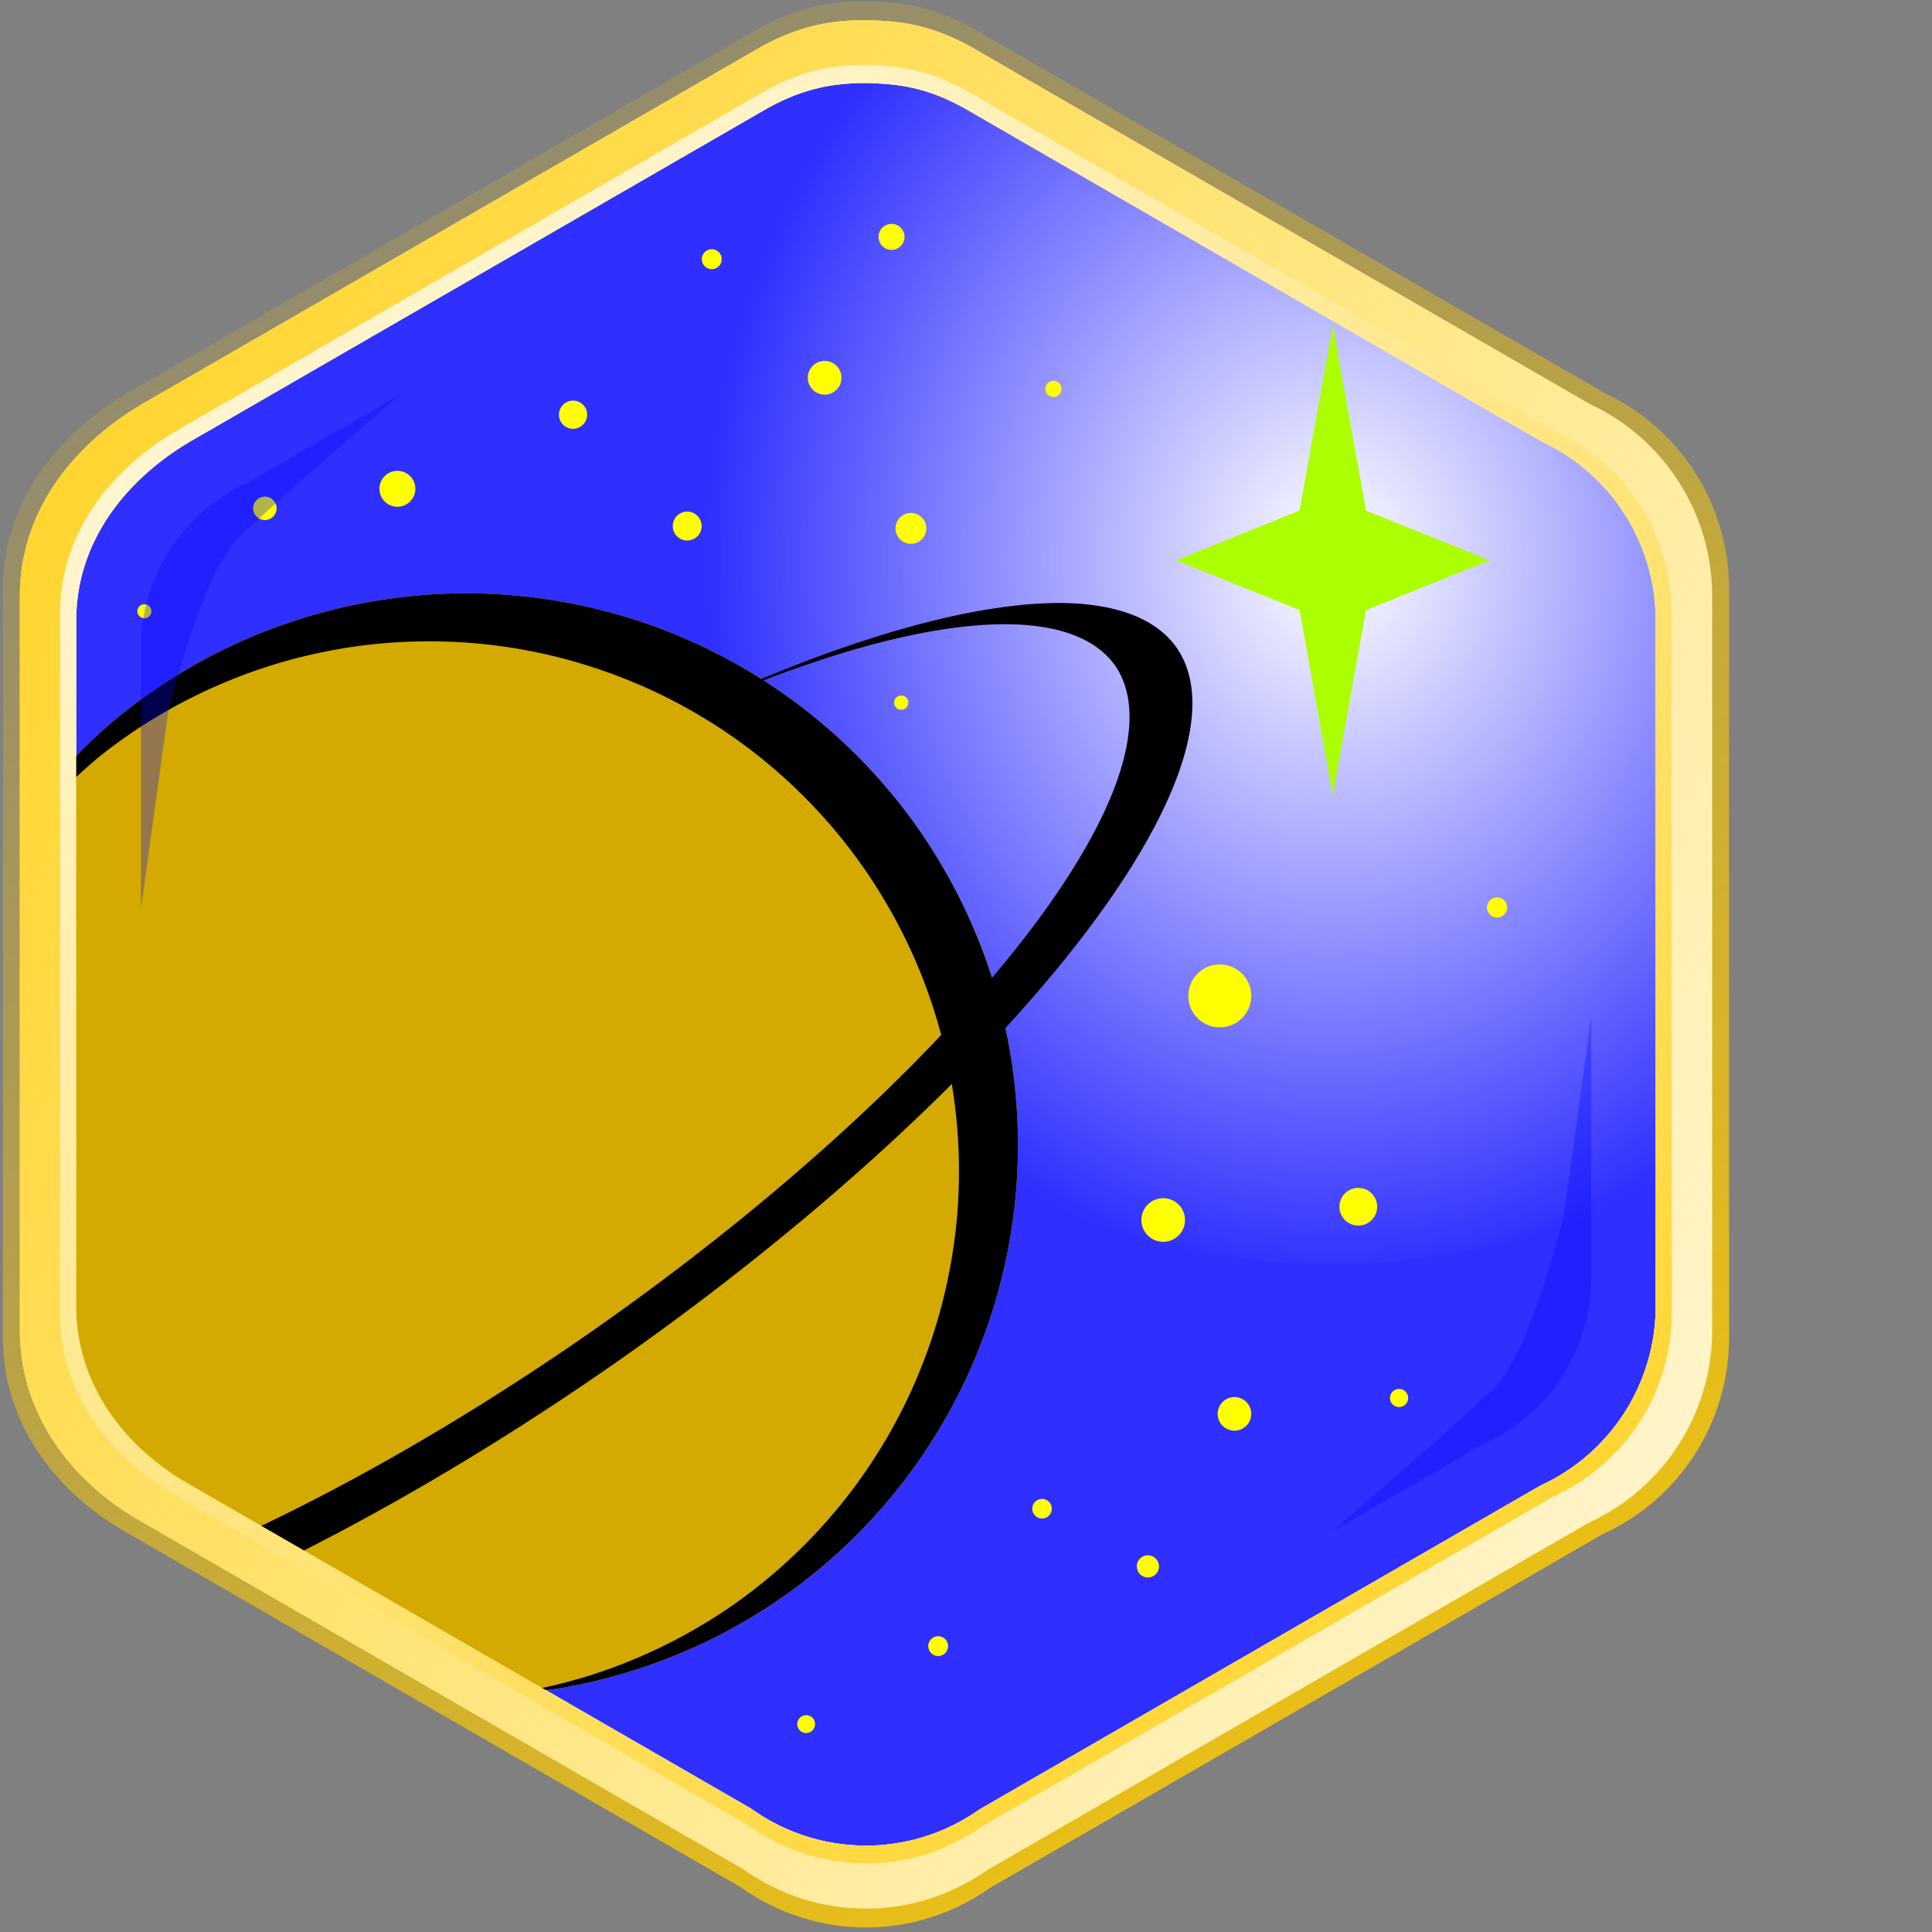 <?xml version="1.0" encoding="UTF-8" standalone="no"?>
<svg
   xmlns:dc="http://purl.org/dc/elements/1.1/"
   xmlns:cc="http://creativecommons.org/ns#"
   xmlns:rdf="http://www.w3.org/1999/02/22-rdf-syntax-ns#"
   xmlns:svg="http://www.w3.org/2000/svg"
   xmlns="http://www.w3.org/2000/svg"
   xmlns:xlink="http://www.w3.org/1999/xlink"
   version="1.1"
   id="svg4346"
   viewBox="0 0 256 256"
   height="256"
   width="256">
  <rect x="0" y="0" width="256" height="256" fill="#808080" stroke="none"/>
  <defs
     id="defs4348">
    <linearGradient
       id="linearGradient5186">
      <stop
         id="stop5188"
         offset="0"
         style="stop-color:#ffcc00;stop-opacity:1;" />
      <stop
         id="stop5190"
         offset="1"
         style="stop-color:#ffcc00;stop-opacity:0;" />
    </linearGradient>
    <linearGradient
       id="linearGradient5093">
      <stop
         id="stop5095"
         offset="0"
         style="stop-color:#ffcc00;stop-opacity:1;" />
      <stop
         id="stop5097"
         offset="1"
         style="stop-color:#ffcc00;stop-opacity:0;" />
    </linearGradient>
    <linearGradient
       id="linearGradient5069">
      <stop
         id="stop5071"
         offset="0"
         style="stop-color:#ffcc00;stop-opacity:1;" />
      <stop
         id="stop5073"
         offset="1"
         style="stop-color:#ffcc00;stop-opacity:0;" />
    </linearGradient>
    <radialGradient
       xlink:href="#linearGradient5764"
       id="radialGradient5846"
       gradientUnits="userSpaceOnUse"
       gradientTransform="matrix(6.929,0,0,7.962,-80.303,-8036.982)"
       cx="37.078"
       cy="1018.713"
       fx="37.078"
       fy="1018.713"
       r="12.013" />
    <linearGradient
       id="linearGradient5764">
      <stop
         style="stop-color:#ffffff;stop-opacity:1;"
         offset="0"
         id="stop5766" />
      <stop
         style="stop-color:#ffffff;stop-opacity:0;"
         offset="1"
         id="stop5768" />
    </linearGradient>
    <linearGradient
       gradientTransform="matrix(1.063,0,0,1.063,-9.047,-7.294)"
       gradientUnits="userSpaceOnUse"
       y2="227.009"
       x2="288.5"
       y1="29.726"
       x1="-47.376"
       id="linearGradient5075"
       xlink:href="#linearGradient5069" />
    <linearGradient
       gradientTransform="matrix(1.063,0,0,1.063,-9.047,-854.094)"
       gradientUnits="userSpaceOnUse"
       y2="786.212"
       x2="31.989"
       y1="1065.519"
       x1="203.326"
       id="linearGradient5099"
       xlink:href="#linearGradient5093" />
    <linearGradient
       gradientUnits="userSpaceOnUse"
       y2="-13.333"
       x2="19.909"
       y1="259.61"
       x1="233.791"
       id="linearGradient5192"
       xlink:href="#linearGradient5186" />
    <linearGradient
       y2="786.212"
       x2="31.989"
       y1="1065.519"
       x1="203.326"
       gradientUnits="userSpaceOnUse"
       id="linearGradient5418"
       xlink:href="#linearGradient5093" />
    <linearGradient
       gradientTransform="translate(0,796.362)"
       y2="227.009"
       x2="288.5"
       y1="29.726"
       x1="-47.376"
       gradientUnits="userSpaceOnUse"
       id="linearGradient5420"
       xlink:href="#linearGradient5069" />
    <radialGradient
       r="12.013"
       fy="1018.713"
       fx="37.078"
       cy="1018.713"
       cx="37.078"
       gradientTransform="matrix(6.516,0,0,7.488,-67.012,-6755.055)"
       gradientUnits="userSpaceOnUse"
       id="radialGradient5422"
       xlink:href="#linearGradient5764" />
    <linearGradient
       gradientTransform="matrix(1.063,0,0,1.063,-9.047,-7.294)"
       y2="-13.333"
       x2="19.909"
       y1="259.61"
       x1="233.791"
       gradientUnits="userSpaceOnUse"
       id="linearGradient5480"
       xlink:href="#linearGradient5186" />
  </defs>
  <g
     style="display:none"
     transform="translate(0,-796.362)"
     id="layer1">
    <path
       style="display:inline;fill:url(#linearGradient5418);fill-opacity:1;stroke:none;stroke-width:0.5;stroke-linejoin:miter;stroke-miterlimit:4;stroke-dasharray:none;stroke-opacity:1"
       d="m 116.414,803.372 c -4.313,0 -8.371,0.665 -13.306,3.375 l -78.737,45.454 c -9.075,5.384 -15.489,13.899 -15.499,24.329 0,31.322 0,65.241 0,93.426 0.011,10.538 6.485,19.299 15.772,24.454 l 5.827,3.365 c 24.026,13.878 48.078,27.761 70.296,40.589 4.561,3.275 10.032,5.039 15.647,5.046 5.531,0 10.922,-1.729 15.441,-4.919 l 76.384,-44.103 c 9.57,-4.366 15.717,-13.911 15.728,-24.43 l 0,-93.43 c -0.011,-10.429 -6.054,-19.91 -15.501,-24.327 l -78.735,-45.454 c -5.276,-2.896 -9.084,-3.266 -13.318,-3.375 z"
       id="path5077" />
    <path
       style="display:inline;fill:#ffffff;fill-opacity:1;stroke:none;stroke-width:0.5;stroke-linejoin:miter;stroke-miterlimit:4;stroke-dasharray:none;stroke-opacity:1"
       d="m 116.414,805.725 c -4.228,0 -8.207,0.652 -13.045,3.309 l -77.193,44.562 c -8.897,5.278 -15.185,13.627 -15.195,23.852 0,30.708 0,63.961 0,91.594 0.01,10.331 6.358,18.921 15.463,23.975 l 5.713,3.299 c 23.555,13.606 47.135,27.216 68.918,39.793 4.472,3.21 9.835,4.94 15.34,4.947 5.423,0 10.708,-1.695 15.139,-4.822 l 74.887,-43.238 c 9.383,-4.28 15.409,-13.639 15.42,-23.951 l 0,-91.598 c -0.011,-10.225 -5.935,-19.519 -15.197,-23.85 l -77.191,-44.562 c -5.173,-2.839 -8.906,-3.202 -13.057,-3.309 z"
       id="path5117" />
    <path
       id="path4282"
       d="m 116.414,805.725 c -4.228,0 -8.207,0.652 -13.045,3.309 l -77.193,44.562 c -8.897,5.278 -15.185,13.627 -15.195,23.852 0,30.708 0,63.961 0,91.594 0.01,10.331 6.358,18.921 15.463,23.975 l 5.713,3.299 c 23.555,13.606 47.135,27.216 68.918,39.793 4.472,3.21 9.835,4.94 15.34,4.947 5.423,0 10.708,-1.695 15.139,-4.822 l 74.887,-43.238 c 9.383,-4.28 15.409,-13.639 15.42,-23.951 l 0,-91.598 c -0.011,-10.225 -5.935,-19.519 -15.197,-23.85 l -77.191,-44.562 c -5.173,-2.839 -8.906,-3.202 -13.057,-3.309 z"
       style="display:inline;fill:url(#linearGradient5420);fill-opacity:1;stroke:none;stroke-width:0.5;stroke-linejoin:miter;stroke-miterlimit:4;stroke-dasharray:none;stroke-opacity:1" />
    <path
       style="display:inline;fill:#2f2fff;fill-opacity:1;stroke:none;stroke-width:0.591;stroke-linejoin:miter;stroke-miterlimit:4;stroke-dasharray:none;stroke-opacity:1"
       d="m 116.414,813.567 0,0.004 c -3.946,0 -7.66,0.606 -12.176,3.086 l -72.045,41.594 c -8.304,4.926 -14.174,12.717 -14.184,22.26 l 0,16.904 a 68.752,68.752 0 0 1 3.742,-3.584 68.752,68.752 0 0 1 5.412,-4.232 68.752,68.752 0 0 0 0.01,0 68.752,68.752 0 0 1 5.814,-3.66 68.752,68.752 0 0 1 6.154,-3.057 68.752,68.752 0 0 1 6.43,-2.418 68.752,68.752 0 0 1 6.641,-1.771 68.752,68.752 0 0 1 6.791,-1.104 68.752,68.752 0 0 1 6.854,-0.424 68.752,68.752 0 0 1 4.871,0.125 68.752,68.752 0 0 1 6.832,0.752 68.752,68.752 0 0 1 6.717,1.434 68.752,68.752 0 0 1 6.545,2.09 68.752,68.752 0 0 1 6.303,2.748 68.752,68.752 0 0 1 5.994,3.354 68.752,68.752 0 0 1 5.635,3.936 68.752,68.752 0 0 1 5.209,4.477 68.752,68.752 0 0 1 4.742,4.977 68.752,68.752 0 0 1 4.225,5.422 68.752,68.752 0 0 1 2.641,4.096 68.752,68.752 0 0 1 3.236,6.059 68.752,68.752 0 0 1 2.621,6.354 68.752,68.752 0 0 1 1.963,6.59 68.752,68.752 0 0 1 1.293,6.748 68.752,68.752 0 0 1 0.617,6.844 68.752,68.752 0 0 1 -0.064,6.875 68.752,68.752 0 0 1 -0.754,6.832 68.752,68.752 0 0 1 -1.432,6.717 68.752,68.752 0 0 1 -2.102,6.547 68.752,68.752 0 0 1 -2.736,6.301 68.752,68.752 0 0 1 -3.354,5.996 68.752,68.752 0 0 1 -3.936,5.633 68.752,68.752 0 0 1 -4.479,5.211 68.752,68.752 0 0 1 -4.975,4.742 68.752,68.752 0 0 1 -5.434,4.223 68.752,68.752 0 0 1 -2.545,1.686 68.752,68.752 0 0 1 -5.984,3.385 68.752,68.752 0 0 1 -6.293,2.76 68.752,68.752 0 0 1 -6.535,2.121 68.752,68.752 0 0 1 -6.717,1.465 68.752,68.752 0 0 1 -1.443,0.166 c 8.512,4.914 17.77,10.26 25.578,14.77 4.174,2.996 9.179,4.609 14.316,4.615 5.061,0 9.996,-1.581 14.131,-4.5 l 69.893,-40.355 c 8.757,-3.995 14.382,-12.73 14.393,-22.355 l 0,-85.49 c -0.01,-9.543 -5.539,-18.218 -14.184,-22.26 l -72.045,-41.592 c -4.828,-2.65 -8.314,-2.99 -12.188,-3.09 z"
       id="path5285" />
    <path
       style="fill:url(#radialGradient5422);fill-opacity:1;stroke:none;stroke-width:0.1;stroke-linejoin:miter;stroke-miterlimit:4;stroke-dasharray:none;stroke-opacity:1"
       d="m 116.414,811.329 c -1.48,0 -2.935,0.141 -4.403,0.369 a 87.72,87.72 0 0 0 -25.146,61.346 87.72,87.72 0 0 0 87.723,87.723 87.72,87.72 0 0 0 42.249,-10.96 l 0,-70.174 c -0.01,-9.738 -5.651,-18.591 -14.472,-22.716 l -73.516,-42.44 c -4.926,-2.704 -8.482,-3.05 -12.435,-3.151 z"
       id="path5839" />
    <path
       d="m 194.116,873.048 -15.384,6.203 -4.142,23.037 -4.142,-23.037 -15.384,-6.203 15.384,-6.203 4.142,-23.037 4.142,23.037 z"
       id="path5841"
       style="display:inline;fill:#acff00;fill-opacity:1;stroke:none;stroke-width:0.096;stroke-miterlimit:4;stroke-dasharray:none;stroke-opacity:1" />
    <circle
       r="1.2"
       cy="855.863"
       cx="60.317"
       id="path5850"
       style="opacity:1;fill:#ffff00;fill-opacity:1;stroke:none;stroke-width:0.1;stroke-linejoin:miter;stroke-miterlimit:4;stroke-dasharray:none;stroke-opacity:1" />
    <circle
       r="0.48"
       cy="850.342"
       cx="85.045"
       id="path5854"
       style="opacity:1;fill:#ffff00;fill-opacity:1;stroke:none;stroke-width:0.1;stroke-linejoin:miter;stroke-miterlimit:4;stroke-dasharray:none;stroke-opacity:1" />
    <circle
       r="0.594"
       cy="866.038"
       cx="70.441"
       id="path5858"
       style="opacity:1;fill:#ffff00;fill-opacity:1;stroke:none;stroke-width:0.1;stroke-linejoin:miter;stroke-miterlimit:4;stroke-dasharray:none;stroke-opacity:1" />
    <circle
       r="0.806"
       cy="867.778"
       cx="93.147"
       id="path5860"
       style="opacity:1;fill:#ffff00;fill-opacity:1;stroke:none;stroke-width:0.1;stroke-linejoin:miter;stroke-miterlimit:4;stroke-dasharray:none;stroke-opacity:1" />
    <circle
       r="0.382"
       cy="865.487"
       cx="40.437"
       id="path5862"
       style="opacity:1;fill:#ffff00;fill-opacity:1;stroke:none;stroke-width:0.1;stroke-linejoin:miter;stroke-miterlimit:4;stroke-dasharray:none;stroke-opacity:1" />
    <circle
       r="0.454"
       cy="834.732"
       cx="96.414"
       id="path5864"
       style="opacity:1;fill:#ffff00;fill-opacity:1;stroke:none;stroke-width:0.1;stroke-linejoin:miter;stroke-miterlimit:4;stroke-dasharray:none;stroke-opacity:1" />
    <circle
       r="0.764"
       cy="853.392"
       cx="113.051"
       id="path5866"
       style="opacity:1;fill:#ffff00;fill-opacity:1;stroke:none;stroke-width:0.1;stroke-linejoin:miter;stroke-miterlimit:4;stroke-dasharray:none;stroke-opacity:1" />
    <circle
       r="0.679"
       cy="867.821"
       cx="120.775"
       id="path5868"
       style="opacity:1;fill:#ffff00;fill-opacity:1;stroke:none;stroke-width:0.1;stroke-linejoin:miter;stroke-miterlimit:4;stroke-dasharray:none;stroke-opacity:1" />
    <circle
       r="0.51"
       cy="836.087"
       cx="127.628"
       id="path5870"
       style="opacity:1;fill:#ffff00;fill-opacity:1;stroke:none;stroke-width:0.1;stroke-linejoin:miter;stroke-miterlimit:4;stroke-dasharray:none;stroke-opacity:1" />
    <circle
       r="0.54"
       cy="825.674"
       cx="111.873"
       id="path5872"
       style="opacity:1;fill:#ffff00;fill-opacity:1;stroke:none;stroke-width:0.1;stroke-linejoin:miter;stroke-miterlimit:4;stroke-dasharray:none;stroke-opacity:1" />
    <circle
       r="0.39"
       cy="990.395"
       cx="137.531"
       id="path5874"
       style="opacity:1;fill:#ffff00;fill-opacity:1;stroke:none;stroke-width:0.1;stroke-linejoin:miter;stroke-miterlimit:4;stroke-dasharray:none;stroke-opacity:1" />
    <circle
       r="0.72"
       cy="997.748"
       cx="150.885"
       id="path5876"
       style="opacity:1;fill:#ffff00;fill-opacity:1;stroke:none;stroke-width:0.1;stroke-linejoin:miter;stroke-miterlimit:4;stroke-dasharray:none;stroke-opacity:1" />
    <circle
       r="0.45"
       cy="1007.561"
       cx="124.627"
       id="path5878"
       style="opacity:1;fill:#ffff00;fill-opacity:1;stroke:none;stroke-width:0.1;stroke-linejoin:miter;stroke-miterlimit:4;stroke-dasharray:none;stroke-opacity:1" />
    <circle
       r="0.45"
       cy="1020.705"
       cx="136.871"
       id="path5880"
       style="opacity:1;fill:#ffff00;fill-opacity:1;stroke:none;stroke-width:0.1;stroke-linejoin:miter;stroke-miterlimit:4;stroke-dasharray:none;stroke-opacity:1" />
    <circle
       r="0.45"
       cy="1017.404"
       cx="108.302"
       id="path5882"
       style="opacity:1;fill:#ffff00;fill-opacity:1;stroke:none;stroke-width:0.1;stroke-linejoin:miter;stroke-miterlimit:4;stroke-dasharray:none;stroke-opacity:1" />
    <circle
       r="0.467"
       cy="976.764"
       cx="182.185"
       id="path5884"
       style="opacity:1;fill:#ffff00;fill-opacity:1;stroke:none;stroke-width:0.1;stroke-linejoin:miter;stroke-miterlimit:4;stroke-dasharray:none;stroke-opacity:1" />
    <circle
       r="0.764"
       cy="978.079"
       cx="161.008"
       id="path5886"
       style="opacity:1;fill:#ffff00;fill-opacity:1;stroke:none;stroke-width:0.1;stroke-linejoin:miter;stroke-miterlimit:4;stroke-dasharray:none;stroke-opacity:1" />
    <circle
       r="0.891"
       cy="953.422"
       cx="151.629"
       id="path5888"
       style="opacity:1;fill:#ffff00;fill-opacity:1;stroke:none;stroke-width:0.1;stroke-linejoin:miter;stroke-miterlimit:4;stroke-dasharray:none;stroke-opacity:1" />
    <circle
       r="1.889"
       cy="956.542"
       cx="201.941"
       id="path5890"
       style="opacity:1;fill:#ffff00;fill-opacity:1;stroke:none;stroke-width:0.1;stroke-linejoin:miter;stroke-miterlimit:4;stroke-dasharray:none;stroke-opacity:1" />
    <circle
       r="1.188"
       cy="951.257"
       cx="180.954"
       id="path5892"
       style="opacity:1;fill:#ffff00;fill-opacity:1;stroke:none;stroke-width:0.1;stroke-linejoin:miter;stroke-miterlimit:4;stroke-dasharray:none;stroke-opacity:1" />
    <circle
       r="1.761"
       cy="925.164"
       cx="158.348"
       id="path5894"
       style="opacity:1;fill:#ffff00;fill-opacity:1;stroke:none;stroke-width:0.1;stroke-linejoin:miter;stroke-miterlimit:4;stroke-dasharray:none;stroke-opacity:1" />
    <circle
       r="1.26"
       cy="916.302"
       cx="195.059"
       id="path5896"
       style="opacity:1;fill:#ffff00;fill-opacity:1;stroke:none;stroke-width:0.1;stroke-linejoin:miter;stroke-miterlimit:4;stroke-dasharray:none;stroke-opacity:1" />
    <circle
       r="0.891"
       cy="890.781"
       cx="120.817"
       id="path5898"
       style="opacity:1;fill:#ffff00;fill-opacity:1;stroke:none;stroke-width:0.1;stroke-linejoin:miter;stroke-miterlimit:4;stroke-dasharray:none;stroke-opacity:1" />
    <circle
       r="0.721"
       cy="851.397"
       cx="139.491"
       id="path5900"
       style="opacity:1;fill:#ffff00;fill-opacity:1;stroke:none;stroke-width:0.1;stroke-linejoin:miter;stroke-miterlimit:4;stroke-dasharray:none;stroke-opacity:1" />
    <circle
       r="0.509"
       cy="879.025"
       cx="26.134"
       id="path5902"
       style="opacity:1;fill:#ffff00;fill-opacity:1;stroke:none;stroke-width:0.1;stroke-linejoin:miter;stroke-miterlimit:4;stroke-dasharray:none;stroke-opacity:1" />
  </g>
  <g
     style="display:none"
     id="layer11">
    <g
       id="g5455">
      <path
         id="path5194"
         d="m 116.414,14.965 0,0.002 c -4.027,0 -7.816,0.62 -12.424,3.15 L 30.475,60.559 c -8.474,5.027 -14.463,12.977 -14.473,22.715 l 0,87.232 c 0.01,9.839 6.056,18.019 14.727,22.832 24.203,13.982 49.38,28.51 71.076,41.041 4.259,3.057 9.367,4.704 14.609,4.711 5.164,0 10.201,-1.616 14.42,-4.594 l 71.318,-41.178 c 8.936,-4.076 14.675,-12.991 14.686,-22.812 l 0,-87.234 c -0.01,-9.738 -5.651,-18.591 -14.473,-22.715 L 128.85,18.117 c -4.926,-2.704 -8.483,-3.051 -12.436,-3.152 z m 0,2.24 c 3.874,0.1 7.36,0.44 12.188,3.09 l 72.045,41.592 c 8.645,4.042 14.174,12.717 14.184,22.26 l 0,85.49 c -0.01,9.625 -5.635,18.361 -14.393,22.355 l -69.893,40.355 c -4.135,2.918 -9.07,4.5 -14.131,4.5 -5.138,-0.006 -10.143,-1.619 -14.316,-4.615 -21.262,-12.28 -45.937,-26.518 -69.656,-40.221 -8.498,-4.717 -14.422,-12.732 -14.432,-22.375 l 0,-85.488 c 0.01,-9.543 5.88,-17.333 14.184,-22.26 l 72.045,-41.594 c 4.515,-2.48 8.229,-3.086 12.176,-3.086 l 0,-0.004 z"
         style="display:inline;fill:#ffffff;fill-opacity:1;stroke:none;stroke-width:0.591;stroke-linejoin:miter;stroke-miterlimit:4;stroke-dasharray:none;stroke-opacity:1" />
      <path
         style="display:inline;fill:url(#linearGradient5192);fill-opacity:1;stroke:none;stroke-width:0.591;stroke-linejoin:miter;stroke-miterlimit:4;stroke-dasharray:none;stroke-opacity:1"
         d="m 116.414,14.965 0,0.002 c -4.027,0 -7.816,0.62 -12.424,3.15 L 30.475,60.559 c -8.474,5.027 -14.463,12.977 -14.473,22.715 l 0,87.232 c 0.01,9.839 6.056,18.019 14.727,22.832 24.203,13.982 49.38,28.51 71.076,41.041 4.259,3.057 9.367,4.704 14.609,4.711 5.164,0 10.201,-1.616 14.42,-4.594 l 71.318,-41.178 c 8.936,-4.076 14.675,-12.991 14.686,-22.812 l 0,-87.234 c -0.01,-9.738 -5.651,-18.591 -14.473,-22.715 L 128.85,18.117 c -4.926,-2.704 -8.483,-3.051 -12.436,-3.152 z m 0,2.24 c 3.874,0.1 7.36,0.44 12.188,3.09 l 72.045,41.592 c 8.645,4.042 14.174,12.717 14.184,22.26 l 0,85.49 c -0.01,9.625 -5.635,18.361 -14.393,22.355 l -69.893,40.355 c -4.135,2.918 -9.07,4.5 -14.131,4.5 -5.138,-0.006 -10.143,-1.619 -14.316,-4.615 -21.262,-12.28 -45.937,-26.518 -69.656,-40.221 -8.498,-4.717 -14.422,-12.732 -14.432,-22.375 l 0,-85.488 c 0.01,-9.543 5.88,-17.333 14.184,-22.26 l 72.045,-41.594 c 4.515,-2.48 8.229,-3.086 12.176,-3.086 l 0,-0.004 z"
         id="path5128" />
      <path
         style="display:inline;fill:#d4aa00;fill-opacity:1;stroke:none;stroke-width:0.543;stroke-linejoin:miter;stroke-miterlimit:4;stroke-dasharray:none;stroke-opacity:1"
         d="m 61.295,86.783 a 66.002,66.002 0 0 0 -6.588,0.393 66.002,66.002 0 0 0 -6.516,1.061 66.002,66.002 0 0 0 -6.375,1.697 66.002,66.002 0 0 0 -6.164,2.334 66.002,66.002 0 0 0 -5.91,2.928 66.002,66.002 0 0 0 -5.592,3.514 66.002,66.002 0 0 0 -3.406,2.557 66.002,66.002 0 0 0 -2.734,2.428 l 0,65.943 c 0.01,9.643 5.934,17.658 14.432,22.375 14.852,8.58 29.088,16.798 43.617,25.186 a 66.002,66.002 0 0 0 6.117,-1.619 66.002,66.002 0 0 0 6.176,-2.312 66.002,66.002 0 0 0 5.92,-2.928 66.002,66.002 0 0 0 5.592,-3.49 66.002,66.002 0 0 0 3.723,-2.812 66.002,66.002 0 0 0 4.914,-4.414 66.002,66.002 0 0 0 4.445,-4.869 66.002,66.002 0 0 0 3.936,-5.295 66.002,66.002 0 0 0 3.385,-5.666 66.002,66.002 0 0 0 2.801,-5.973 66.002,66.002 0 0 0 2.197,-6.219 66.002,66.002 0 0 0 1.559,-6.408 66.002,66.002 0 0 0 0.924,-6.535 66.002,66.002 0 0 0 0.254,-6.588 66.002,66.002 0 0 0 -0.402,-6.59 66.002,66.002 0 0 0 -1.051,-6.514 66.002,66.002 0 0 0 -1.709,-6.377 66.002,66.002 0 0 0 -2.322,-6.164 66.002,66.002 0 0 0 -2.939,-5.91 66.002,66.002 0 0 0 -3.512,-5.592 66.002,66.002 0 0 0 -2.801,-3.723 66.002,66.002 0 0 0 -4.414,-4.914 66.002,66.002 0 0 0 -4.871,-4.445 66.002,66.002 0 0 0 -5.293,-3.936 66.002,66.002 0 0 0 -5.666,-3.385 66.002,66.002 0 0 0 -5.973,-2.801 66.002,66.002 0 0 0 -6.219,-2.197 66.002,66.002 0 0 0 -6.408,-1.57 66.002,66.002 0 0 0 -6.535,-0.912 66.002,66.002 0 0 0 -6.59,-0.256 z M 23.473,187.891 c 0.419,0.422 0.852,0.833 1.299,1.232 -0.447,-0.399 -0.88,-0.811 -1.299,-1.232 z"
         id="path5168" />
      <path
         style="display:inline;fill:#000000;fill-opacity:1;stroke:none;stroke-width:0.543;stroke-linejoin:miter;stroke-miterlimit:4;stroke-dasharray:none;stroke-opacity:1"
         d="m 65.857,80.805 a 68.752,68.752 0 0 0 -6.854,0.422 68.752,68.752 0 0 0 -6.791,1.104 68.752,68.752 0 0 0 -6.641,1.773 68.752,68.752 0 0 0 -6.43,2.418 68.752,68.752 0 0 0 -6.154,3.057 68.752,68.752 0 0 0 -5.814,3.66 68.752,68.752 0 0 0 -0.01,0 68.752,68.752 0 0 0 -5.412,4.232 68.752,68.752 0 0 0 -3.742,3.582 l 0,2.646 a 66.002,66.002 0 0 1 2.734,-2.43 66.002,66.002 0 0 1 3.406,-2.557 66.002,66.002 0 0 1 5.592,-3.512 66.002,66.002 0 0 1 5.91,-2.93 66.002,66.002 0 0 1 6.164,-2.334 66.002,66.002 0 0 1 6.377,-1.697 66.002,66.002 0 0 1 6.514,-1.061 66.002,66.002 0 0 1 6.588,-0.391 66.002,66.002 0 0 1 6.59,0.254 66.002,66.002 0 0 1 6.535,0.914 66.002,66.002 0 0 1 6.408,1.57 66.002,66.002 0 0 1 6.219,2.195 66.002,66.002 0 0 1 5.973,2.801 66.002,66.002 0 0 1 5.666,3.385 66.002,66.002 0 0 1 5.293,3.936 66.002,66.002 0 0 1 4.871,4.447 66.002,66.002 0 0 1 4.414,4.912 66.002,66.002 0 0 1 2.801,3.723 66.002,66.002 0 0 1 3.512,5.592 66.002,66.002 0 0 1 2.939,5.91 66.002,66.002 0 0 1 2.322,6.164 66.002,66.002 0 0 1 1.709,6.377 66.002,66.002 0 0 1 1.051,6.514 66.002,66.002 0 0 1 0.402,6.59 66.002,66.002 0 0 1 -0.254,6.588 66.002,66.002 0 0 1 -0.924,6.537 66.002,66.002 0 0 1 -1.559,6.408 66.002,66.002 0 0 1 -2.197,6.217 66.002,66.002 0 0 1 -2.801,5.973 66.002,66.002 0 0 1 -3.385,5.666 66.002,66.002 0 0 1 -3.936,5.295 66.002,66.002 0 0 1 -4.445,4.869 66.002,66.002 0 0 1 -4.912,4.414 66.002,66.002 0 0 1 -3.725,2.812 66.002,66.002 0 0 1 -5.592,3.49 66.002,66.002 0 0 1 -5.92,2.928 66.002,66.002 0 0 1 -6.176,2.314 66.002,66.002 0 0 1 -6.113,1.615 c 0.153,0.088 0.306,0.177 0.459,0.266 a 68.752,68.752 0 0 0 1.441,-0.166 68.752,68.752 0 0 0 6.717,-1.465 68.752,68.752 0 0 0 6.535,-2.121 68.752,68.752 0 0 0 6.293,-2.76 68.752,68.752 0 0 0 5.984,-3.385 68.752,68.752 0 0 0 2.545,-1.688 68.752,68.752 0 0 0 5.434,-4.223 68.752,68.752 0 0 0 4.975,-4.742 68.752,68.752 0 0 0 4.479,-5.209 68.752,68.752 0 0 0 3.936,-5.633 68.752,68.752 0 0 0 3.354,-5.996 68.752,68.752 0 0 0 2.736,-6.303 68.752,68.752 0 0 0 2.102,-6.545 68.752,68.752 0 0 0 1.432,-6.717 68.752,68.752 0 0 0 0.754,-6.832 68.752,68.752 0 0 0 0.064,-6.877 68.752,68.752 0 0 0 -0.615,-6.842 68.752,68.752 0 0 0 -1.295,-6.748 68.752,68.752 0 0 0 -1.963,-6.59 68.752,68.752 0 0 0 -2.621,-6.355 68.752,68.752 0 0 0 -3.236,-6.059 68.752,68.752 0 0 0 -2.641,-4.094 68.752,68.752 0 0 0 -4.225,-5.422 68.752,68.752 0 0 0 -4.742,-4.977 68.752,68.752 0 0 0 -5.209,-4.477 68.752,68.752 0 0 0 -5.635,-3.938 68.752,68.752 0 0 0 -5.994,-3.352 68.752,68.752 0 0 0 -6.303,-2.748 68.752,68.752 0 0 0 -6.545,-2.092 68.752,68.752 0 0 0 -6.717,-1.432 68.752,68.752 0 0 0 -6.832,-0.754 68.752,68.752 0 0 0 -4.871,-0.123 z"
         id="path5265" />
      <path
         style="display:inline;fill:#000000;fill-opacity:1;stroke:none;stroke-width:0.978;stroke-miterlimit:4;stroke-dasharray:none;stroke-opacity:1"
         d="m 140.764,82 a 32.885,108.077 55 0 0 -37.41,9.475 68.752,68.752 0 0 1 0.266,0.18 30.583,100.511 55 0 1 43.83,-1.879 30.583,100.511 55 0 1 -15.385,39.004 30.583,100.511 55 0 1 -6.334,7.117 30.583,100.511 55 0 1 -43.076,36.584 30.583,100.511 55 0 1 -41.578,24.518 c 1.821,1.052 3.486,2.013 5.311,3.066 a 32.885,108.077 55 0 0 39.078,-23.562 32.885,108.077 55 0 0 41.57,-34.482 32.885,108.077 55 0 0 6.705,-6.992 A 32.885,108.077 55 0 0 155.131,87.568 32.885,108.077 55 0 0 140.764,82 Z"
         id="path5269" />
    </g>
  </g>
  <g
     style="display:none"
     id="layer12">
    <path
       id="path5196"
       d="m 116.414,14.965 0,0.002 c -4.027,0 -7.816,0.62 -12.424,3.15 L 30.475,60.559 c -8.474,5.027 -14.463,12.977 -14.473,22.715 l 0,87.232 c 0.01,9.839 6.056,18.019 14.727,22.832 24.203,13.982 49.38,28.51 71.076,41.041 4.259,3.057 9.367,4.704 14.609,4.711 5.164,0 10.201,-1.616 14.42,-4.594 l 71.318,-41.178 c 8.936,-4.076 14.675,-12.991 14.686,-22.812 l 0,-87.234 c -0.01,-9.738 -5.651,-18.591 -14.473,-22.715 L 128.85,18.117 c -4.926,-2.704 -8.483,-3.051 -12.436,-3.152 z"
       style="display:inline;fill-opacity:1;stroke:none;stroke-width:0.591;stroke-linejoin:miter;stroke-miterlimit:4;stroke-dasharray:none;stroke-opacity:1" />
  </g>
  <g
     style="display:none"
     id="layer13">
    <g
       id="g5487">
      <path
         style="display:inline;fill:#0000ff;fill-opacity:0.302;stroke:none;stroke-width:0.591;stroke-linejoin:miter;stroke-miterlimit:4;stroke-dasharray:none;stroke-opacity:1"
         d="m 206.797,133.594 -3.326,24.119 c 0.141,-0.027 -3.927,16.476 -8.309,21.566 -1.735,2.016 -11.752,10.753 -20.652,18.42 l 19.068,-11.01 c 8.042,-3.669 13.209,-11.692 13.219,-20.531 l 0,-32.564 z"
         id="path5203" />
      <path
         id="path5246"
         d="m 26.072,120.144 3.326,-24.119 c -0.141,0.027 3.927,-16.476 8.309,-21.566 1.735,-2.016 11.752,-10.753 20.652,-18.42 l -19.068,11.01 c -8.042,3.669 -13.209,11.692 -13.219,20.531 l 0,32.564 z"
         style="display:inline;fill:#0000ff;fill-opacity:0.302;stroke:none;stroke-width:0.591;stroke-linejoin:miter;stroke-miterlimit:4;stroke-dasharray:none;stroke-opacity:1" />
    </g>
  </g>
  <g
     style="display:inline"
     id="layer14">
    <path
       id="path5324"
       d="m 114.74,0.16 c -4.586,0 -8.901,0.707 -14.149,3.589 L 16.867,52.081 C 7.217,57.806 0.398,66.861 0.386,77.95 c 0,33.306 0,69.373 0,99.343 0.011,11.206 6.896,20.522 16.771,26.003 l 6.196,3.578 c 25.548,14.757 51.123,29.519 74.749,43.16 4.85,3.482 10.667,5.358 16.638,5.366 5.881,0 11.614,-1.839 16.419,-5.23 l 81.222,-46.896 c 10.176,-4.642 16.712,-14.792 16.724,-25.977 l 0,-99.347 c -0.012,-11.09 -6.437,-21.171 -16.483,-25.867 L 128.901,3.749 C 123.291,0.669 119.241,0.276 114.74,0.16 Z"
       style="display:inline;fill:url(#linearGradient5099);fill-opacity:1;stroke:none;stroke-width:0.5;stroke-linejoin:miter;stroke-miterlimit:4;stroke-dasharray:none;stroke-opacity:1" />
    <path
       id="path5326"
       d="m 114.74,2.662 c -4.496,0 -8.727,0.693 -13.871,3.518 L 18.786,53.565 C 9.326,59.178 2.64,68.055 2.629,78.927 c 0,32.653 0,68.012 0,97.395 0.011,10.986 6.761,20.119 16.442,25.493 l 6.075,3.508 c 25.047,14.468 50.12,28.94 73.283,42.313 4.755,3.414 10.458,5.253 16.311,5.261 5.766,0 11.387,-1.803 16.097,-5.128 l 79.63,-45.977 c 9.977,-4.551 16.385,-14.502 16.397,-25.468 l 0,-97.399 c -0.011,-10.872 -6.311,-20.755 -16.16,-25.36 L 128.624,6.181 C 123.123,3.161 119.153,2.776 114.74,2.662 Z"
       style="display:inline;fill:#ffffff;fill-opacity:1;stroke:none;stroke-width:0.5;stroke-linejoin:miter;stroke-miterlimit:4;stroke-dasharray:none;stroke-opacity:1" />
    <path
       style="display:inline;fill:url(#linearGradient5075);fill-opacity:1;stroke:none;stroke-width:0.5;stroke-linejoin:miter;stroke-miterlimit:4;stroke-dasharray:none;stroke-opacity:1"
       d="m 114.74,2.662 c -4.496,0 -8.727,0.693 -13.871,3.518 L 18.786,53.565 C 9.326,59.178 2.64,68.055 2.629,78.927 c 0,32.653 0,68.012 0,97.395 0.011,10.986 6.761,20.119 16.442,25.493 l 6.075,3.508 c 25.047,14.468 50.12,28.94 73.283,42.313 4.755,3.414 10.458,5.253 16.311,5.261 5.766,0 11.387,-1.803 16.097,-5.128 l 79.63,-45.977 c 9.977,-4.551 16.385,-14.502 16.397,-25.468 l 0,-97.399 c -0.011,-10.872 -6.311,-20.755 -16.16,-25.36 L 128.624,6.181 C 123.123,3.161 119.153,2.776 114.74,2.662 Z"
       id="path5328" />
    <path
       id="path5330"
       d="m 114.74,11.001 0,0.004 c -4.196,0 -8.146,0.645 -12.947,3.281 L 25.185,58.514 C 16.355,63.753 10.113,72.036 10.103,82.184 l 0,17.975 a 73.107,73.107 0 0 1 3.979,-3.811 73.107,73.107 0 0 1 5.755,-4.5 73.107,73.107 0 0 0 0.01,0 73.107,73.107 0 0 1 6.183,-3.892 73.107,73.107 0 0 1 6.544,-3.25 73.107,73.107 0 0 1 6.837,-2.571 73.107,73.107 0 0 1 7.061,-1.884 73.107,73.107 0 0 1 7.221,-1.173 73.107,73.107 0 0 1 7.288,-0.451 73.107,73.107 0 0 1 5.18,0.133 73.107,73.107 0 0 1 7.265,0.8 73.107,73.107 0 0 1 7.142,1.524 73.107,73.107 0 0 1 6.959,2.222 73.107,73.107 0 0 1 6.702,2.922 73.107,73.107 0 0 1 6.374,3.566 73.107,73.107 0 0 1 5.992,4.185 73.107,73.107 0 0 1 5.539,4.76 73.107,73.107 0 0 1 5.043,5.292 73.107,73.107 0 0 1 4.492,5.765 73.107,73.107 0 0 1 2.808,4.355 73.107,73.107 0 0 1 3.441,6.442 73.107,73.107 0 0 1 2.787,6.756 73.107,73.107 0 0 1 2.087,7.007 73.107,73.107 0 0 1 1.375,7.175 73.107,73.107 0 0 1 0.656,7.277 73.107,73.107 0 0 1 -0.069,7.31 73.107,73.107 0 0 1 -0.802,7.265 73.107,73.107 0 0 1 -1.522,7.142 73.107,73.107 0 0 1 -2.235,6.962 73.107,73.107 0 0 1 -2.91,6.7 73.107,73.107 0 0 1 -3.566,6.376 73.107,73.107 0 0 1 -4.185,5.99 73.107,73.107 0 0 1 -4.762,5.541 73.107,73.107 0 0 1 -5.29,5.043 73.107,73.107 0 0 1 -5.778,4.49 73.107,73.107 0 0 1 -2.706,1.792 73.107,73.107 0 0 1 -6.363,3.599 73.107,73.107 0 0 1 -6.692,2.935 73.107,73.107 0 0 1 -6.949,2.255 73.107,73.107 0 0 1 -7.142,1.558 73.107,73.107 0 0 1 -1.535,0.177 c 9.051,5.225 18.896,10.91 27.198,15.705 4.438,3.186 9.76,4.901 15.223,4.908 5.382,0 10.629,-1.682 15.026,-4.785 l 74.319,-42.911 c 9.312,-4.248 15.293,-13.537 15.304,-23.771 l 0,-90.905 C 219.379,72.034 213.5,62.81 204.307,58.512 L 127.699,14.286 c -5.134,-2.818 -8.84,-3.18 -12.959,-3.286 z"
       style="display:inline;fill:#2f2fff;fill-opacity:1;stroke:none;stroke-width:0.591;stroke-linejoin:miter;stroke-miterlimit:4;stroke-dasharray:none;stroke-opacity:1" />
    <path
       id="path5332"
       d="m 114.74,8.621 c -1.574,0 -3.121,0.15 -4.682,0.393 a 93.276,93.276 0 0 0 -26.738,65.232 93.276,93.276 0 0 0 93.279,93.279 93.276,93.276 0 0 0 44.925,-11.654 l 0,-74.619 c -0.011,-10.355 -6.009,-19.769 -15.389,-24.154 L 127.963,11.969 C 122.724,9.094 118.943,8.726 114.74,8.618 Z"
       style="fill:url(#radialGradient5846);fill-opacity:1;stroke:none;stroke-width:0.1;stroke-linejoin:miter;stroke-miterlimit:4;stroke-dasharray:none;stroke-opacity:1" />
    <path
       style="display:inline;fill:#acff00;fill-opacity:1;stroke:none;stroke-width:0.096;stroke-miterlimit:4;stroke-dasharray:none;stroke-opacity:1"
       id="path5334"
       d="m 197.364,74.249 -16.358,6.596 -4.404,24.497 -4.404,-24.497 -16.358,-6.596 16.358,-6.596 4.404,-24.497 4.404,24.497 z" />
    <circle
       style="opacity:1;fill:#ffff00;fill-opacity:1;stroke:none;stroke-width:0.1;stroke-linejoin:miter;stroke-miterlimit:4;stroke-dasharray:none;stroke-opacity:1"
       id="circle5336"
       cx="52.659"
       cy="64.77"
       r="2.381" />
    <circle
       style="opacity:1;fill:#ffff00;fill-opacity:1;stroke:none;stroke-width:0.1;stroke-linejoin:miter;stroke-miterlimit:4;stroke-dasharray:none;stroke-opacity:1"
       id="circle5338"
       cx="109.27"
       cy="50.06"
       r="2.234" />
    <circle
       style="opacity:1;fill:#ffff00;fill-opacity:1;stroke:none;stroke-width:0.1;stroke-linejoin:miter;stroke-miterlimit:4;stroke-dasharray:none;stroke-opacity:1"
       id="circle5340"
       cx="75.932"
       cy="54.951"
       r="1.869" />
    <circle
       style="opacity:1;fill:#ffff00;fill-opacity:1;stroke:none;stroke-width:0.1;stroke-linejoin:miter;stroke-miterlimit:4;stroke-dasharray:none;stroke-opacity:1"
       id="circle5342"
       cx="91.06"
       cy="69.706"
       r="1.918" />
    <circle
       style="opacity:1;fill:#ffff00;fill-opacity:1;stroke:none;stroke-width:0.1;stroke-linejoin:miter;stroke-miterlimit:4;stroke-dasharray:none;stroke-opacity:1"
       id="circle5344"
       cx="35.099"
       cy="67.357"
       r="1.555" />
    <circle
       style="opacity:1;fill:#ffff00;fill-opacity:1;stroke:none;stroke-width:0.1;stroke-linejoin:miter;stroke-miterlimit:4;stroke-dasharray:none;stroke-opacity:1"
       id="circle5346"
       cx="94.313"
       cy="34.346"
       r="1.323" />
    <circle
       style="opacity:1;fill:#ffff00;fill-opacity:1;stroke:none;stroke-width:0.1;stroke-linejoin:miter;stroke-miterlimit:4;stroke-dasharray:none;stroke-opacity:1"
       id="circle5350"
       cx="120.703"
       cy="70.016"
       r="2.048" />
    <circle
       style="opacity:1;fill:#ffff00;fill-opacity:1;stroke:none;stroke-width:0.1;stroke-linejoin:miter;stroke-miterlimit:4;stroke-dasharray:none;stroke-opacity:1"
       id="circle5354"
       cx="118.132"
       cy="31.387"
       r="1.723" />
    <circle
       style="opacity:1;fill:#ffff00;fill-opacity:1;stroke:none;stroke-width:0.1;stroke-linejoin:miter;stroke-miterlimit:4;stroke-dasharray:none;stroke-opacity:1"
       id="circle5356"
       cx="138.078"
       cy="199.912"
       r="1.299" />
    <circle
       style="opacity:1;fill:#ffff00;fill-opacity:1;stroke:none;stroke-width:0.1;stroke-linejoin:miter;stroke-miterlimit:4;stroke-dasharray:none;stroke-opacity:1"
       id="circle5358"
       cx="152.102"
       cy="207.554"
       r="1.473" />
    <circle
       style="opacity:1;fill:#ffff00;fill-opacity:1;stroke:none;stroke-width:0.1;stroke-linejoin:miter;stroke-miterlimit:4;stroke-dasharray:none;stroke-opacity:1"
       id="circle5360"
       cx="124.313"
       cy="218.121"
       r="1.318" />
    <circle
       style="opacity:1;fill:#ffff00;fill-opacity:1;stroke:none;stroke-width:0.1;stroke-linejoin:miter;stroke-miterlimit:4;stroke-dasharray:none;stroke-opacity:1"
       id="circle5364"
       cx="106.821"
       cy="228.454"
       r="1.186" />
    <circle
       style="opacity:1;fill:#ffff00;fill-opacity:1;stroke:none;stroke-width:0.1;stroke-linejoin:miter;stroke-miterlimit:4;stroke-dasharray:none;stroke-opacity:1"
       id="circle5366"
       cx="185.384"
       cy="185.24"
       r="1.204" />
    <circle
       style="opacity:1;fill:#ffff00;fill-opacity:1;stroke:none;stroke-width:0.1;stroke-linejoin:miter;stroke-miterlimit:4;stroke-dasharray:none;stroke-opacity:1"
       id="circle5368"
       cx="163.572"
       cy="187.346"
       r="2.227" />
    <circle
       style="opacity:1;fill:#ffff00;fill-opacity:1;stroke:none;stroke-width:0.1;stroke-linejoin:miter;stroke-miterlimit:4;stroke-dasharray:none;stroke-opacity:1"
       id="circle5370"
       cx="154.129"
       cy="161.657"
       r="2.892" />
    <circle
       style="opacity:1;fill:#ffff00;fill-opacity:1;stroke:none;stroke-width:0.1;stroke-linejoin:miter;stroke-miterlimit:4;stroke-dasharray:none;stroke-opacity:1"
       id="circle5374"
       cx="179.981"
       cy="159.899"
       r="2.501" />
    <circle
       style="opacity:1;fill:#ffff00;fill-opacity:1;stroke:none;stroke-width:0.1;stroke-linejoin:miter;stroke-miterlimit:4;stroke-dasharray:none;stroke-opacity:1"
       id="circle5376"
       cx="161.628"
       cy="131.964"
       r="4.171" />
    <circle
       style="opacity:1;fill:#ffff00;fill-opacity:1;stroke:none;stroke-width:0.1;stroke-linejoin:miter;stroke-miterlimit:4;stroke-dasharray:none;stroke-opacity:1"
       id="circle5378"
       cx="198.366"
       cy="120.242"
       r="1.34" />
    <circle
       style="opacity:1;fill:#ffff00;fill-opacity:1;stroke:none;stroke-width:0.1;stroke-linejoin:miter;stroke-miterlimit:4;stroke-dasharray:none;stroke-opacity:1"
       id="circle5380"
       cx="119.422"
       cy="93.104"
       r="0.948" />
    <circle
       style="opacity:1;fill:#ffff00;fill-opacity:1;stroke:none;stroke-width:0.1;stroke-linejoin:miter;stroke-miterlimit:4;stroke-dasharray:none;stroke-opacity:1"
       id="circle5382"
       cx="139.588"
       cy="51.535"
       r="1.077" />
    <circle
       style="opacity:1;fill:#ffff00;fill-opacity:1;stroke:none;stroke-width:0.1;stroke-linejoin:miter;stroke-miterlimit:4;stroke-dasharray:none;stroke-opacity:1"
       id="circle5384"
       cx="19.133"
       cy="80.995"
       r="0.932" />
    <path
       id="path5464"
       d="m 114.74,8.619 0,0.002 c -4.282,0 -8.311,0.659 -13.211,3.35 L 23.358,57.1 C 14.347,62.445 7.979,70.899 7.968,81.254 l 0,92.757 c 0.011,10.463 6.439,19.16 15.659,24.278 25.736,14.868 52.507,30.316 75.578,43.64 4.528,3.251 9.96,5.002 15.535,5.009 5.492,0 10.847,-1.718 15.333,-4.885 l 75.835,-43.786 c 9.502,-4.335 15.604,-13.814 15.616,-24.257 l 0,-92.759 C 221.513,70.897 215.515,61.483 206.135,57.098 L 127.963,11.971 C 122.725,9.095 118.943,8.727 114.74,8.619 Z m 0,2.382 c 4.119,0.106 7.826,0.468 12.959,3.286 l 76.608,44.226 c 9.192,4.298 15.071,13.522 15.082,23.67 l 0,90.905 c -0.011,10.235 -5.992,19.523 -15.304,23.771 l -74.319,42.911 c -4.397,3.103 -9.644,4.785 -15.026,4.785 -5.463,-0.006 -10.785,-1.722 -15.223,-4.908 C 76.908,226.589 50.67,211.449 25.449,196.879 16.413,191.863 10.114,183.34 10.103,173.087 l 0,-90.903 c 0.01,-10.148 6.252,-18.431 15.082,-23.67 L 101.793,14.286 c 4.801,-2.637 8.751,-3.281 12.947,-3.281 l 0,-0.004 z"
       style="display:inline;fill:#ffffff;fill-opacity:1;stroke:none;stroke-width:0.591;stroke-linejoin:miter;stroke-miterlimit:4;stroke-dasharray:none;stroke-opacity:1" />
    <path
       style="display:inline;fill:url(#linearGradient5480);fill-opacity:1;stroke:none;stroke-width:0.591;stroke-linejoin:miter;stroke-miterlimit:4;stroke-dasharray:none;stroke-opacity:1"
       d="m 114.74,8.619 0,0.002 c -4.282,0 -8.311,0.659 -13.211,3.35 L 23.358,57.1 C 14.347,62.445 7.979,70.899 7.968,81.254 l 0,92.757 c 0.011,10.463 6.439,19.16 15.659,24.278 25.736,14.868 52.507,30.316 75.578,43.64 4.528,3.251 9.96,5.002 15.535,5.009 5.492,0 10.847,-1.718 15.333,-4.885 l 75.835,-43.786 c 9.502,-4.335 15.604,-13.814 15.616,-24.257 l 0,-92.759 C 221.513,70.897 215.515,61.483 206.135,57.098 L 127.963,11.971 C 122.725,9.095 118.943,8.727 114.74,8.619 Z m 0,2.382 c 4.119,0.106 7.826,0.468 12.959,3.286 l 76.608,44.226 c 9.192,4.298 15.071,13.522 15.082,23.67 l 0,90.905 c -0.011,10.235 -5.992,19.523 -15.304,23.771 l -74.319,42.911 c -4.397,3.103 -9.644,4.785 -15.026,4.785 -5.463,-0.006 -10.785,-1.722 -15.223,-4.908 C 76.908,226.589 50.67,211.449 25.449,196.879 16.413,191.863 10.114,183.34 10.103,173.087 l 0,-90.903 c 0.01,-10.148 6.252,-18.431 15.082,-23.67 L 101.793,14.286 c 4.801,-2.637 8.751,-3.281 12.947,-3.281 l 0,-0.004 z"
       id="path5466" />
    <path
       style="display:inline;fill:#d4aa00;fill-opacity:1;stroke:none;stroke-width:0.543;stroke-linejoin:miter;stroke-miterlimit:4;stroke-dasharray:none;stroke-opacity:1"
       d="m 56.13,84.986 a 70.183,70.183 0 0 0 -7.005,0.417 70.183,70.183 0 0 0 -6.928,1.128 70.183,70.183 0 0 0 -6.779,1.805 70.183,70.183 0 0 0 -6.554,2.482 70.183,70.183 0 0 0 -6.284,3.113 70.183,70.183 0 0 0 -5.946,3.736 70.183,70.183 0 0 0 -3.622,2.719 70.183,70.183 0 0 0 -2.908,2.582 l 0,70.12 c 0.01,10.253 6.31,18.777 15.346,23.792 15.793,9.124 30.93,17.861 46.38,26.781 a 70.183,70.183 0 0 0 6.505,-1.722 70.183,70.183 0 0 0 6.567,-2.459 70.183,70.183 0 0 0 6.295,-3.113 70.183,70.183 0 0 0 5.946,-3.711 70.183,70.183 0 0 0 3.958,-2.991 70.183,70.183 0 0 0 5.225,-4.694 70.183,70.183 0 0 0 4.727,-5.178 70.183,70.183 0 0 0 4.185,-5.63 70.183,70.183 0 0 0 3.599,-6.025 70.183,70.183 0 0 0 2.978,-6.351 70.183,70.183 0 0 0 2.336,-6.613 70.183,70.183 0 0 0 1.657,-6.814 70.183,70.183 0 0 0 0.982,-6.949 70.183,70.183 0 0 0 0.27,-7.005 70.183,70.183 0 0 0 -0.428,-7.007 70.183,70.183 0 0 0 -1.117,-6.926 70.183,70.183 0 0 0 -1.817,-6.781 70.183,70.183 0 0 0 -2.469,-6.554 70.183,70.183 0 0 0 -3.126,-6.284 70.183,70.183 0 0 0 -3.734,-5.946 70.183,70.183 0 0 0 -2.978,-3.958 70.183,70.183 0 0 0 -4.694,-5.225 70.183,70.183 0 0 0 -5.18,-4.727 70.183,70.183 0 0 0 -5.628,-4.185 A 70.183,70.183 0 0 0 89.864,93.212 70.183,70.183 0 0 0 83.513,90.234 70.183,70.183 0 0 0 76.9,87.897 70.183,70.183 0 0 0 70.086,86.228 70.183,70.183 0 0 0 63.137,85.258 70.183,70.183 0 0 0 56.13,84.986 Z M 15.912,192.497 c 0.445,0.449 0.906,0.885 1.381,1.31 -0.475,-0.425 -0.936,-0.862 -1.381,-1.31 z"
       id="path5468" />
    <path
       style="display:inline;fill:#000000;fill-opacity:1;stroke:none;stroke-width:0.543;stroke-linejoin:miter;stroke-miterlimit:4;stroke-dasharray:none;stroke-opacity:1"
       d="m 60.981,78.628 a 73.107,73.107 0 0 0 -7.288,0.449 73.107,73.107 0 0 0 -7.221,1.173 73.107,73.107 0 0 0 -7.061,1.886 73.107,73.107 0 0 0 -6.837,2.571 73.107,73.107 0 0 0 -6.544,3.25 73.107,73.107 0 0 0 -6.183,3.892 73.107,73.107 0 0 0 -0.01,0 73.107,73.107 0 0 0 -5.755,4.5 73.107,73.107 0 0 0 -3.979,3.809 l 0,2.814 a 70.183,70.183 0 0 1 2.908,-2.584 70.183,70.183 0 0 1 3.622,-2.719 70.183,70.183 0 0 1 5.946,-3.734 70.183,70.183 0 0 1 6.284,-3.115 70.183,70.183 0 0 1 6.554,-2.482 70.183,70.183 0 0 1 6.781,-1.805 70.183,70.183 0 0 1 6.926,-1.128 70.183,70.183 0 0 1 7.005,-0.415 70.183,70.183 0 0 1 7.007,0.27 70.183,70.183 0 0 1 6.949,0.972 70.183,70.183 0 0 1 6.814,1.67 70.183,70.183 0 0 1 6.613,2.334 70.183,70.183 0 0 1 6.351,2.978 70.183,70.183 0 0 1 6.025,3.599 70.183,70.183 0 0 1 5.628,4.185 70.183,70.183 0 0 1 5.18,4.729 70.183,70.183 0 0 1 4.694,5.223 70.183,70.183 0 0 1 2.978,3.958 70.183,70.183 0 0 1 3.734,5.946 70.183,70.183 0 0 1 3.126,6.284 70.183,70.183 0 0 1 2.469,6.554 70.183,70.183 0 0 1 1.817,6.781 70.183,70.183 0 0 1 1.117,6.926 70.183,70.183 0 0 1 0.428,7.007 70.183,70.183 0 0 1 -0.27,7.005 70.183,70.183 0 0 1 -0.982,6.951 70.183,70.183 0 0 1 -1.657,6.814 70.183,70.183 0 0 1 -2.336,6.611 70.183,70.183 0 0 1 -2.978,6.351 70.183,70.183 0 0 1 -3.599,6.025 70.183,70.183 0 0 1 -4.185,5.63 70.183,70.183 0 0 1 -4.727,5.178 70.183,70.183 0 0 1 -5.223,4.694 70.183,70.183 0 0 1 -3.961,2.991 70.183,70.183 0 0 1 -5.946,3.711 70.183,70.183 0 0 1 -6.295,3.113 70.183,70.183 0 0 1 -6.567,2.461 70.183,70.183 0 0 1 -6.5,1.718 c 0.163,0.094 0.326,0.189 0.488,0.282 a 73.107,73.107 0 0 0 1.533,-0.177 73.107,73.107 0 0 0 7.142,-1.558 73.107,73.107 0 0 0 6.949,-2.255 73.107,73.107 0 0 0 6.692,-2.935 73.107,73.107 0 0 0 6.363,-3.599 73.107,73.107 0 0 0 2.706,-1.794 73.107,73.107 0 0 0 5.778,-4.49 73.107,73.107 0 0 0 5.29,-5.043 73.107,73.107 0 0 0 4.762,-5.539 73.107,73.107 0 0 0 4.185,-5.99 73.107,73.107 0 0 0 3.566,-6.376 73.107,73.107 0 0 0 2.91,-6.702 73.107,73.107 0 0 0 2.235,-6.959 73.107,73.107 0 0 0 1.522,-7.142 73.107,73.107 0 0 0 0.802,-7.265 73.107,73.107 0 0 0 0.069,-7.312 73.107,73.107 0 0 0 -0.654,-7.275 73.107,73.107 0 0 0 -1.377,-7.175 73.107,73.107 0 0 0 -2.087,-7.007 73.107,73.107 0 0 0 -2.787,-6.758 73.107,73.107 0 0 0 -3.441,-6.442 73.107,73.107 0 0 0 -2.808,-4.353 73.107,73.107 0 0 0 -4.492,-5.765 73.107,73.107 0 0 0 -5.043,-5.292 73.107,73.107 0 0 0 -5.539,-4.76 73.107,73.107 0 0 0 -5.992,-4.187 73.107,73.107 0 0 0 -6.374,-3.564 73.107,73.107 0 0 0 -6.702,-2.922 73.107,73.107 0 0 0 -6.959,-2.224 73.107,73.107 0 0 0 -7.142,-1.522 73.107,73.107 0 0 0 -7.265,-0.802 73.107,73.107 0 0 0 -5.18,-0.131 z"
       id="path5470" />
    <path
       style="display:inline;fill:#000000;fill-opacity:1;stroke:none;stroke-width:0.978;stroke-miterlimit:4;stroke-dasharray:none;stroke-opacity:1"
       d="m 140.632,79.899 a 34.968,114.922 55 0 0 -39.78,10.075 73.107,73.107 0 0 1 0.282,0.191 32.52,106.877 55 0 1 46.606,-1.998 32.52,106.877 55 0 1 -16.359,41.474 32.52,106.877 55 0 1 -6.735,7.568 32.52,106.877 55 0 1 -45.804,38.901 32.52,106.877 55 0 1 -44.211,26.07 c 1.937,1.118 3.707,2.14 5.647,3.261 a 34.968,114.922 55 0 0 41.553,-25.055 34.968,114.922 55 0 0 44.203,-36.666 34.968,114.922 55 0 0 7.13,-7.435 34.968,114.922 55 0 0 22.745,-50.465 34.968,114.922 55 0 0 -15.277,-5.921 z"
       id="path5472" />
    <path
       style="display:inline;fill:#0000ff;fill-opacity:0.302;stroke:none;stroke-width:0.591;stroke-linejoin:miter;stroke-miterlimit:4;stroke-dasharray:none;stroke-opacity:1"
       d="m 210.847,134.761 -3.537,25.647 c 0.15,-0.028 -4.176,17.52 -8.835,22.932 -1.845,2.143 -12.497,11.434 -21.96,19.587 l 20.276,-11.707 c 8.552,-3.901 14.046,-12.432 14.056,-21.832 l 0,-34.627 z"
       id="path5493" />
    <path
       id="path5495"
       d="m 18.676,120.459 3.537,-25.647 c -0.15,0.028 4.176,-17.52 8.835,-22.932 1.845,-2.143 12.497,-11.434 21.96,-19.587 L 32.732,64.001 C 24.18,67.902 18.686,76.433 18.676,85.832 l 0,34.627 z"
       style="display:inline;fill:#0000ff;fill-opacity:0.302;stroke:none;stroke-width:0.591;stroke-linejoin:miter;stroke-miterlimit:4;stroke-dasharray:none;stroke-opacity:1" />
  </g>
</svg>

